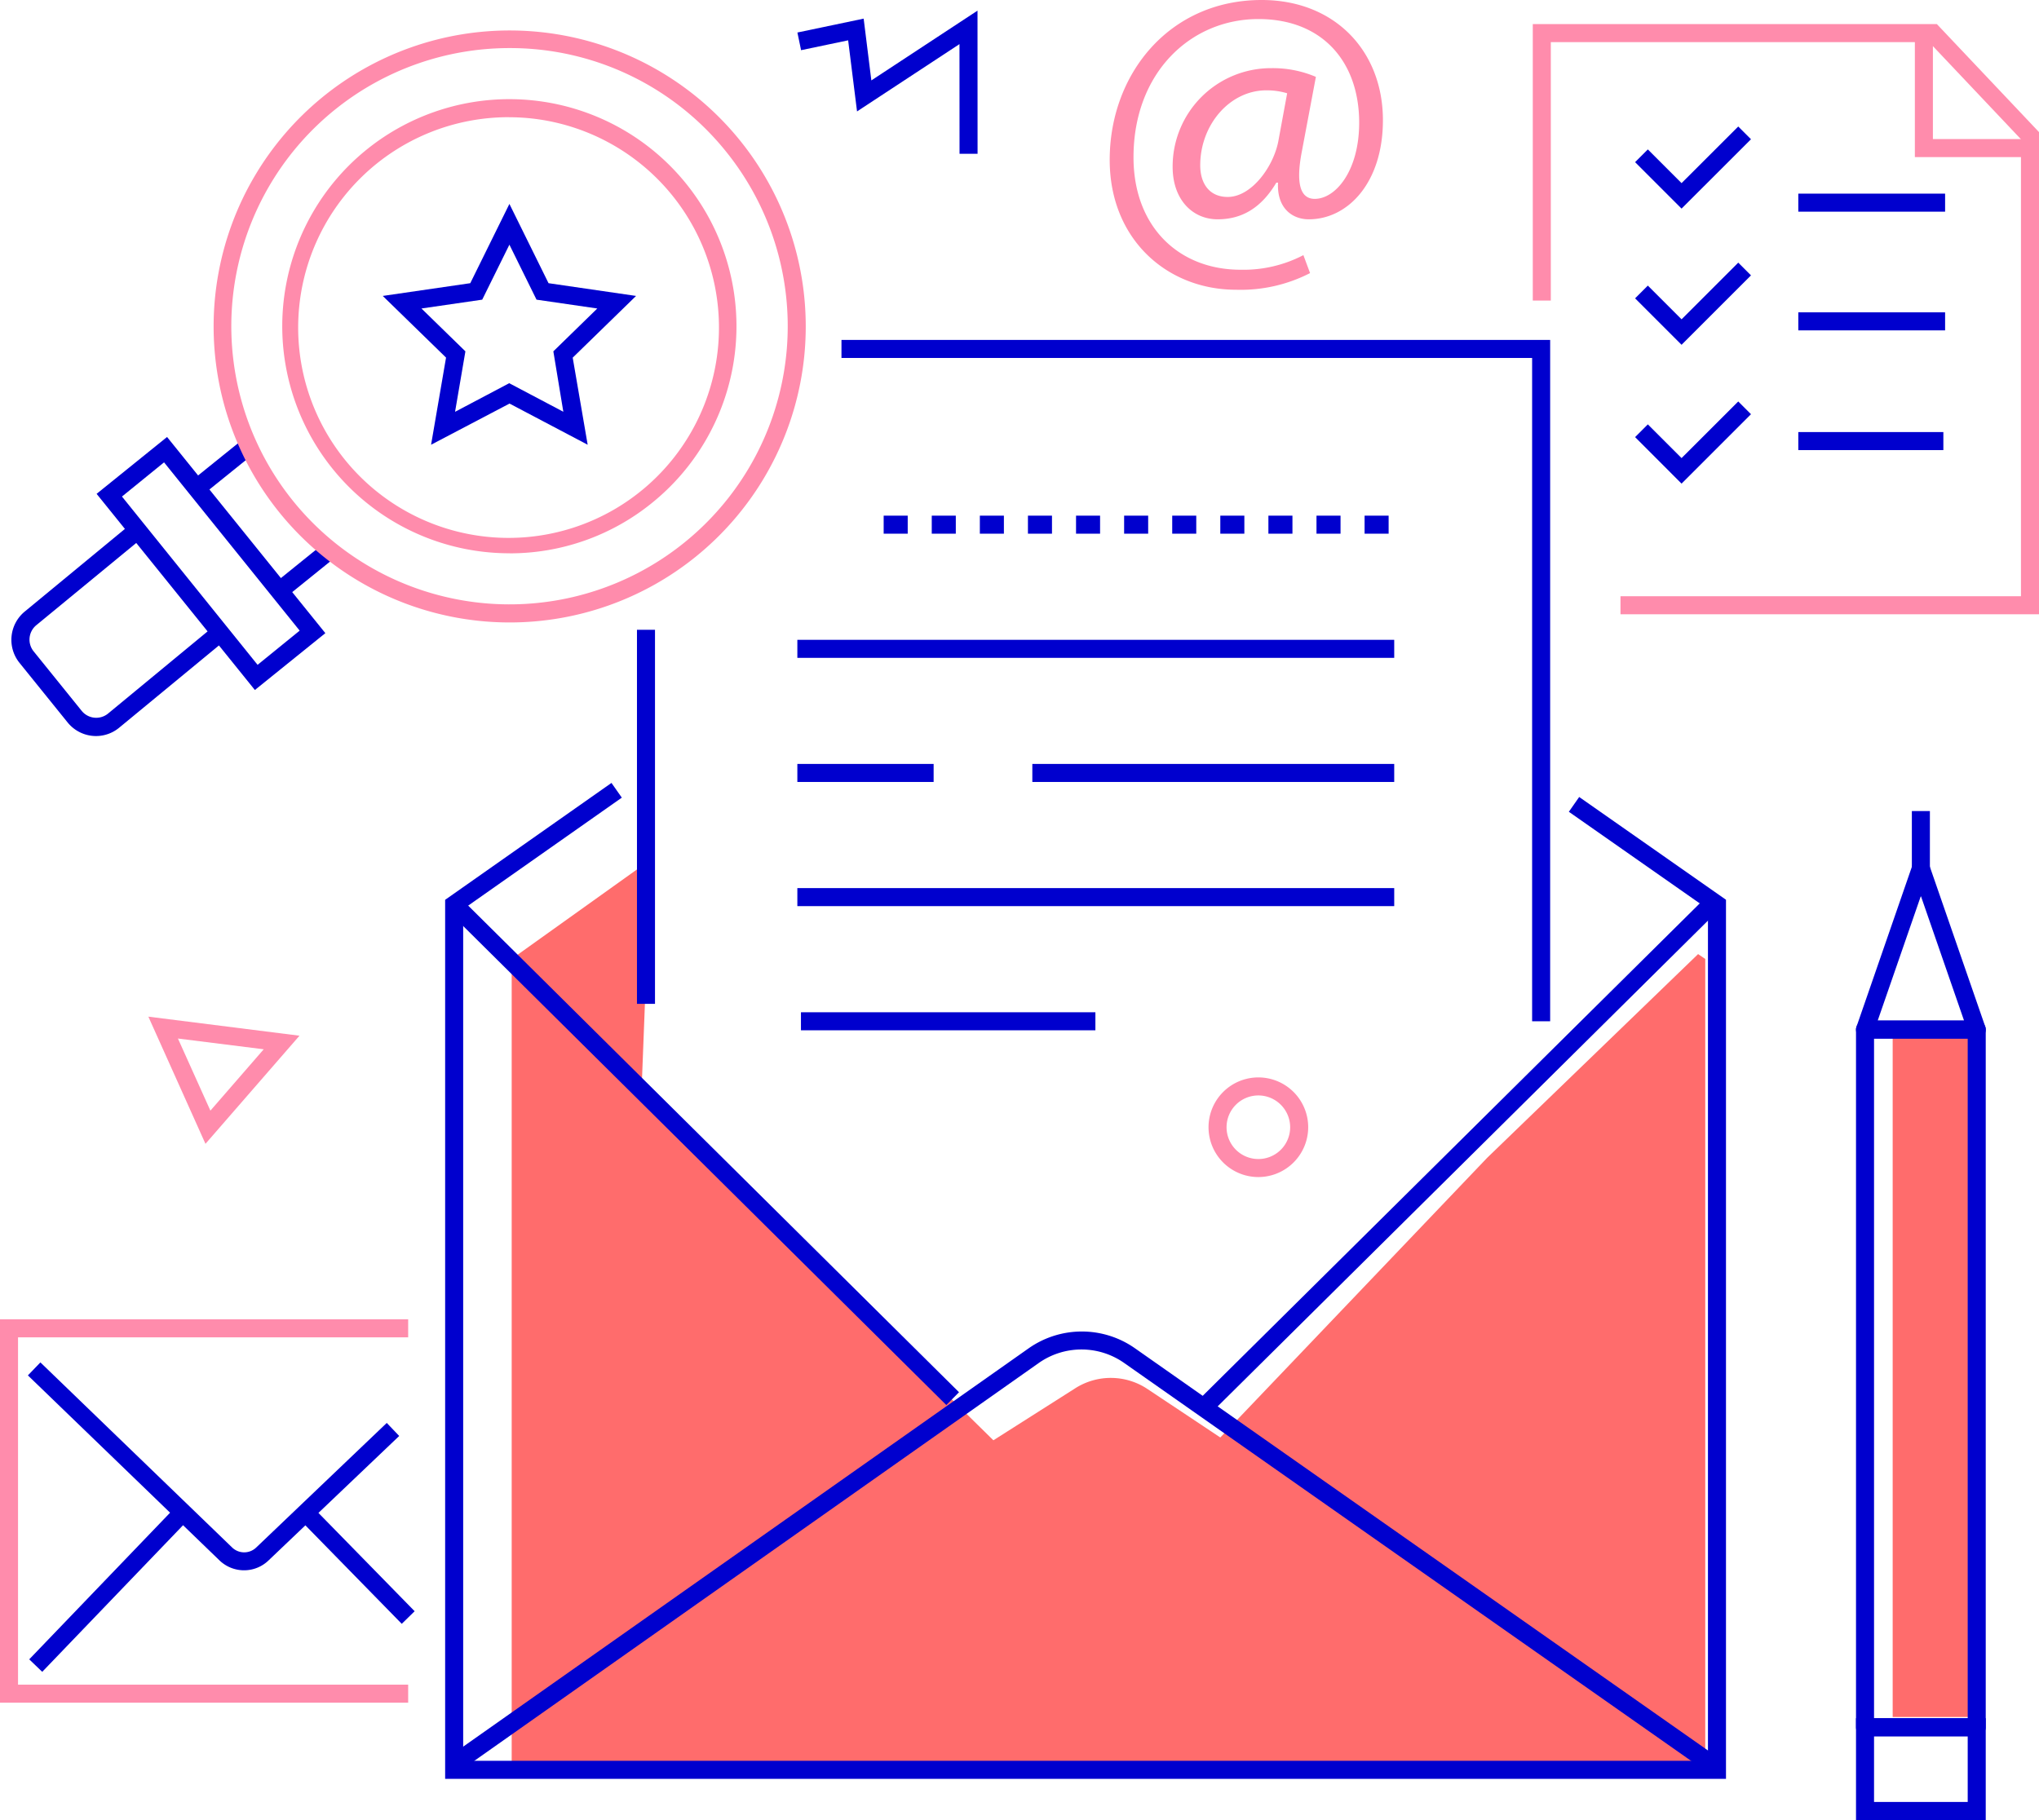 <svg xmlns="http://www.w3.org/2000/svg" viewBox="0 0 339.19 302.83"><defs><style>.cls-1{fill:#ff6c6c;}.cls-2{fill:#0000ce;}.cls-3{fill:#ff8cac;}</style></defs><g id="Layer_2" data-name="Layer 2"><g id="Illustrations"><rect class="cls-1" x="314.85" y="172.66" width="13.98" height="113.03"/><path class="cls-1" d="M283.67,159.56V295.62H85.12V159.56l23.09-16.5-1.51,39,58.55,57.59L178.86,231a11,11,0,0,1,12,.1L203,239.18l44.39-46.53,35.09-33.9Z"/><path class="cls-2" d="M40.6,261.28a5.89,5.89,0,0,1-4.06-1.62L4.64,228.85l2.08-2.16,31.9,30.8a2.89,2.89,0,0,0,4,0l21.72-20.73,2.07,2.17L44.66,259.65A5.85,5.85,0,0,1,40.6,261.28Z"/><rect class="cls-2" x="0.61" y="263.13" width="34.69" height="3" transform="translate(-185.35 94.28) rotate(-46.16)"/><rect class="cls-2" x="58.08" y="248.72" width="3" height="23.82" transform="translate(-165.27 115.98) rotate(-44.37)"/><polygon class="cls-3" points="67.9 283.31 0 283.31 0 219.52 67.9 219.52 67.9 222.52 3 222.52 3 280.31 67.9 280.31 67.9 283.31"/><polygon class="cls-3" points="339.19 102.21 269.57 102.21 269.57 99.21 336.19 99.21 336.19 23.17 320.91 7.01 257.98 7.01 257.98 50.01 254.98 50.01 254.98 4.01 322.2 4.01 339.19 21.98 339.19 102.21"/><polygon class="cls-3" points="337.69 26.14 318.54 26.14 318.54 5.51 321.54 5.51 321.54 23.14 337.69 23.14 337.69 26.14"/><polygon class="cls-2" points="279.73 34.71 272 26.98 274.12 24.86 279.73 30.47 289.16 21.05 291.28 23.17 279.73 34.71"/><polygon class="cls-2" points="279.73 57.37 272 49.64 274.12 47.52 279.73 53.13 289.16 43.7 291.28 45.82 279.73 57.37"/><polygon class="cls-2" points="279.73 80.47 272 72.73 274.12 70.61 279.73 76.22 289.16 66.8 291.28 68.92 279.73 80.47"/><rect class="cls-2" x="299.15" y="51.97" width="24.42" height="3"/><rect class="cls-2" x="299.15" y="32.22" width="24.42" height="3"/><rect class="cls-2" x="299.15" y="71.89" width="24.13" height="3"/><rect class="cls-2" x="45.48" y="93.35" width="10.58" height="3" transform="translate(-48.32 52.95) rotate(-38.92)"/><rect class="cls-2" x="31.7" y="76.28" width="10.58" height="3" transform="translate(-40.64 40.47) rotate(-38.89)"/><path class="cls-2" d="M42.4,114.81,16.07,82.17l11.72-9.46,26.33,32.64ZM20.29,82.62l22.56,28,7-5.69-22.56-28Z"/><path class="cls-2" d="M16,122.47a6.08,6.08,0,0,1-4.75-2.26l-8-9.91a6.1,6.1,0,0,1,.91-8.58l17.45-14.4,1.91,2.32L6.07,104a3.11,3.11,0,0,0-.48,4.37l8,9.91a3.11,3.11,0,0,0,4.36.47l17.44-14.4,1.91,2.32-17.46,14.4A6.06,6.06,0,0,1,16,122.47Z"/><path class="cls-3" d="M84.78,103.57A49.25,49.25,0,1,1,115.7,92.66,49.22,49.22,0,0,1,84.78,103.57ZM84.69,8a46.28,46.28,0,1,0,36.08,17.21A46.07,46.07,0,0,0,84.69,8Zm.12,84.06a37.78,37.78,0,1,1,23.65-8.38A37.5,37.5,0,0,1,84.81,92.07Zm-.14-72.56a35,35,0,1,0,3.76.21A34,34,0,0,0,84.67,19.51Z"/><path class="cls-2" d="M71.71,74l2.49-14.5L63.67,49.24l14.56-2.12,6.51-13.19,6.51,13.19,14.56,2.12L95.27,59.51,97.76,74l-13-6.85Zm13-10.24,9,4.75L92.05,58.46l7.31-7.13L89.25,49.86l-4.51-9.15-4.52,9.15L70.11,51.33l7.31,7.13L75.7,68.52Z"/><path class="cls-3" d="M34.18,190.32l-9.5-21.16,25.14,3.17ZM29.6,172.8l5.4,12,8.87-10.21Z"/><polygon class="cls-2" points="159.62 25.59 159.61 7.34 142.57 18.54 141.09 6.71 133.26 8.35 132.65 5.41 143.67 3.1 144.95 13.38 162.61 1.77 162.62 25.59 159.62 25.59"/><path class="cls-3" d="M209.33,195.85a8.29,8.29,0,1,1,8.29-8.29A8.3,8.3,0,0,1,209.33,195.85Zm0-13.58a5.29,5.29,0,1,0,5.29,5.29A5.3,5.3,0,0,0,209.33,182.27Z"/><path class="cls-3" d="M217.93,45.44a25.23,25.23,0,0,1-12.33,2.77c-11.36,0-21-8.31-21-21.61,0-14.27,9.91-26.6,25.28-26.6C222,0,230.05,8.45,230.05,20c0,10.39-5.82,16.49-12.33,16.49-2.77,0-5.33-1.87-5.12-6.1h-.28c-2.43,4.09-5.61,6.1-9.77,6.1s-7.48-3.26-7.48-8.73a16.36,16.36,0,0,1,16.42-16.42,18.27,18.27,0,0,1,7.41,1.45l-2.36,12.54c-1,5.27-.2,7.69,2.08,7.76,3.53.07,7.48-4.64,7.48-12.68,0-10-6-17.24-16.76-17.24-11.29,0-20.78,8.93-20.78,23,0,11.57,7.55,18.71,17.8,18.71a21.53,21.53,0,0,0,10.46-2.43Zm-3.81-29.92a11.83,11.83,0,0,0-3.46-.49c-6.1,0-11,5.75-11,12.47,0,3.05,1.53,5.27,4.57,5.27,4,0,7.69-5.13,8.45-9.43Z"/><path class="cls-2" d="M328.83,288.9H310.25a1.51,1.51,0,0,1-1.5-1.5V171.31a1.5,1.5,0,0,1,1.5-1.5h18.58a1.5,1.5,0,0,1,1.5,1.5V287.4A1.5,1.5,0,0,1,328.83,288.9Zm-17.08-3h15.58V172.81H311.75Z"/><path class="cls-2" d="M330.33,302.83H308.75V285.9h21.58Zm-18.58-3h15.58V288.9H311.75Z"/><path class="cls-2" d="M328.83,172.81H310.25a1.49,1.49,0,0,1-1.41-2L318.12,144a1.5,1.5,0,0,1,2.84,0l9.29,26.82a1.5,1.5,0,0,1-1.42,2Zm-16.47-3h14.36l-7.18-20.73Z"/><rect class="cls-2" x="318.04" y="134.95" width="3" height="14.19"/><path class="cls-2" d="M284,294.87l-97-68.09a12.35,12.35,0,0,0-14.19,0L76.23,294.87l-1.73-2.45,96.64-68.09a15.39,15.39,0,0,1,17.65,0l97,68.1Z"/><polygon class="cls-2" points="287.12 295.98 74.05 295.98 74.05 149.72 101.72 130.27 103.44 132.72 77.05 151.27 77.05 292.98 284.12 292.98 284.12 151.27 260.98 135.07 262.7 132.61 287.12 149.71 287.12 295.98"/><rect class="cls-2" x="183.56" y="190.51" width="118.52" height="3" transform="translate(-64.81 226.53) rotate(-44.74)"/><rect class="cls-2" x="115.42" y="132.97" width="3" height="117.05" transform="translate(-101.38 139.69) rotate(-45.24)"/><polygon class="cls-2" points="257.87 169.93 254.87 169.93 254.87 59.56 139.98 59.56 139.98 56.56 257.87 56.56 257.87 169.93"/><rect class="cls-2" x="105.96" y="104.79" width="3" height="62.24"/><path class="cls-2" d="M231,88.8h-4v-3h4Zm-8,0h-4v-3h4Zm-8,0h-4v-3h4Zm-8,0h-4v-3h4Zm-8,0h-4v-3h4Zm-8,0h-4v-3h4Zm-8,0h-4v-3h4Zm-8,0h-4v-3h4Zm-8,0h-4v-3h4Zm-8,0h-4v-3h4Zm-8,0h-4v-3h4Z"/><rect class="cls-2" x="132.64" y="106.46" width="99.29" height="3"/><rect class="cls-2" x="171.73" y="127.11" width="60.2" height="3"/><rect class="cls-2" x="132.64" y="127.11" width="22.67" height="3"/><rect class="cls-2" x="132.64" y="147.77" width="99.29" height="3"/><rect class="cls-2" x="133.24" y="168.43" width="48.98" height="3"/></g></g></svg>
